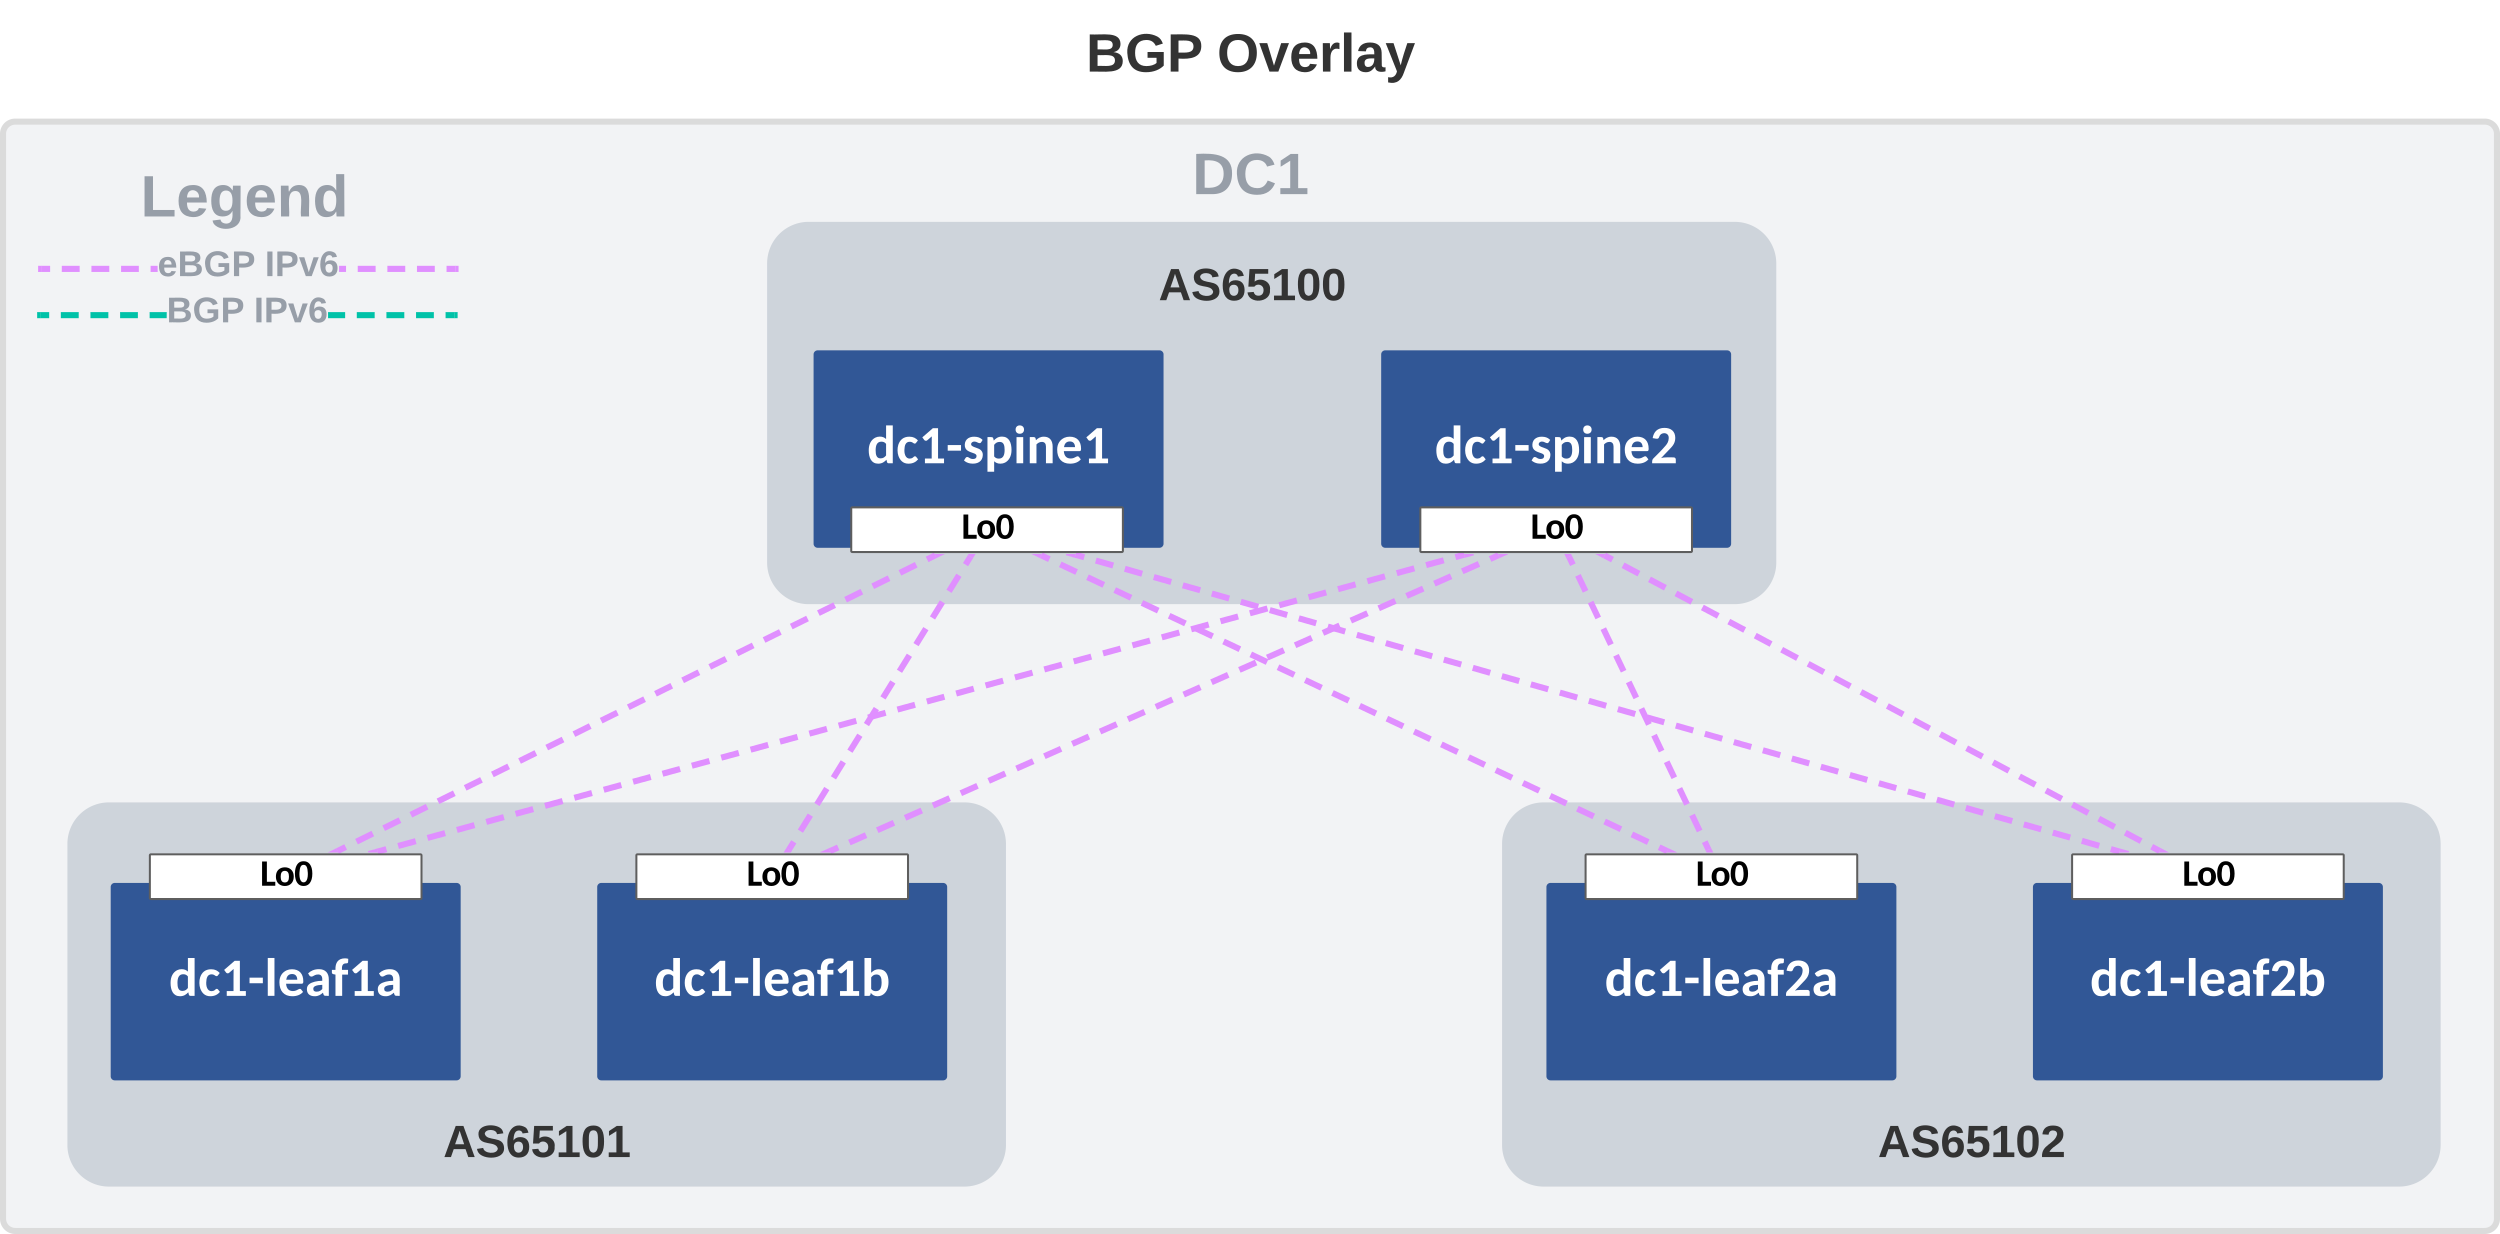 <svg xmlns="http://www.w3.org/2000/svg" xmlns:xlink="http://www.w3.org/1999/xlink" xmlns:lucid="lucid" width="1233.28" height="608.74"><g transform="translate(-271.269 -392.24)" lucid:page-tab-id="SUWQ.NX55tFj"><path d="M272.77 392.24h1230.28v60H272.77z" fill="none"/><use xlink:href="#a" transform="matrix(1,0,0,1,272.769,392.24) translate(534.315 35.333)"/><use xlink:href="#b" transform="matrix(1,0,0,1,272.769,392.24) translate(598.907 35.333)"/><path d="M272.77 458.24a6 6 0 0 1 6-6h1218.28a6 6 0 0 1 6 6v535.24a6 6 0 0 1-6 6H278.77a6 6 0 0 1-6-6z" stroke="#dbdbdb" stroke-width="3" fill="#f2f3f5"/><path d="M651.2 522.18a19 19 0 0 1 19-19h456.83a19 19 0 0 1 19 19v147.6a19 19 0 0 1-19 19H670.2a19 19 0 0 1-19-19zM1013.76 808.57a19 19 0 0 1 19-19h422a19 19 0 0 1 19 19V957.1a19 19 0 0 1-19 19h-422a19 19 0 0 1-19-19zM306.02 808.57a19 19 0 0 1 19-19h422a19 19 0 0 1 19 19V957.1a19 19 0 0 1-19 19h-422a19 19 0 0 1-19-19z" stroke="#ced4db" stroke-width="3" fill="#ced4db"/><g filter="url(#c)"><path d="M1035.64 823.8a.5.5 0 0 1 .5-.5h168.64a.5.5 0 0 1 .5.5v93.4a.5.5 0 0 1-.5.5h-168.63a.5.5 0 0 1-.5-.5z" fill="#fff" fill-opacity="0"/><path d="M1036.14 823.3a.5.5 0 0 0-.5.5v93.4a.5.5 0 0 0 .5.5h168.64a.5.5 0 0 0 .5-.5v-93.4a.5.5 0 0 0-.5-.5z" stroke="#315796" stroke-width="3" fill="#315796"/><use xlink:href="#d" transform="matrix(1,0,0,1,1045.484,834.333) translate(17.37 43.167)"/></g><g filter="url(#c)"><path d="M1275.64 823.8a.5.5 0 0 1 .5-.5h168.64a.5.5 0 0 1 .5.5v93.4a.5.5 0 0 1-.5.5h-168.63a.5.5 0 0 1-.5-.5z" fill="#fff" fill-opacity="0"/><path d="M1276.14 823.3a.5.5 0 0 0-.5.5v93.4a.5.5 0 0 0 .5.5h168.64a.5.5 0 0 0 .5-.5v-93.4a.5.5 0 0 0-.5-.5z" stroke="#315796" stroke-width="3" fill="#315796"/><use xlink:href="#e" transform="matrix(1,0,0,1,1285.484,834.333) translate(16.797 43.167)"/></g><g filter="url(#c)"><path d="M327.38 823.8a.5.5 0 0 1 .5-.5h168.64a.5.5 0 0 1 .5.5v93.4a.5.5 0 0 1-.5.5H327.88a.5.5 0 0 1-.5-.5z" fill="#fff" fill-opacity="0"/><path d="M327.88 823.3a.5.5 0 0 0-.5.5v93.4a.5.5 0 0 0 .5.5h168.64a.5.5 0 0 0 .5-.5v-93.4a.5.5 0 0 0-.5-.5z" stroke="#315796" stroke-width="3" fill="#315796"/><use xlink:href="#f" transform="matrix(1,0,0,1,337.221,834.333) translate(17.37 43.167)"/></g><g filter="url(#c)"><path d="M567.38 823.8a.5.5 0 0 1 .5-.5h168.64a.5.5 0 0 1 .5.5v93.4a.5.5 0 0 1-.5.5H567.88a.5.5 0 0 1-.5-.5z" fill="#fff" fill-opacity="0"/><path d="M567.88 823.3a.5.5 0 0 0-.5.5v93.4a.5.5 0 0 0 .5.5h168.64a.5.5 0 0 0 .5-.5v-93.4a.5.5 0 0 0-.5-.5z" stroke="#315796" stroke-width="3" fill="#315796"/><use xlink:href="#g" transform="matrix(1,0,0,1,577.221,834.333) translate(16.797 43.167)"/></g><g filter="url(#c)"><path d="M674.12 561.07a.5.5 0 0 1 .5-.5h168.64a.5.5 0 0 1 .5.5v93.4a.5.5 0 0 1-.5.5H674.62a.5.5 0 0 1-.5-.5z" fill="#fff" fill-opacity="0"/><path d="M674.62 560.57a.5.5 0 0 0-.5.5v93.4a.5.5 0 0 0 .5.5h168.64a.5.5 0 0 0 .5-.5v-93.4a.5.5 0 0 0-.5-.5z" stroke="#315796" stroke-width="3" fill="#315796"/><use xlink:href="#h" transform="matrix(1,0,0,1,683.958,571.612) translate(15.052 43.167)"/></g><g filter="url(#c)"><path d="M954.12 561.07a.5.5 0 0 1 .5-.5h168.64a.5.5 0 0 1 .5.5v93.4a.5.5 0 0 1-.5.5H954.62a.5.5 0 0 1-.5-.5z" fill="#fff" fill-opacity="0"/><path d="M954.62 560.57a.5.5 0 0 0-.5.5v93.4a.5.5 0 0 0 .5.5h168.64a.5.5 0 0 0 .5-.5v-93.4a.5.5 0 0 0-.5-.5z" stroke="#315796" stroke-width="3" fill="#315796"/><use xlink:href="#i" transform="matrix(1,0,0,1,963.958,571.612) translate(15.052 43.167)"/></g><path d="M437.77 812.07l4.02-2m5.35-2.64l8.04-3.98m5.36-2.65l8.04-3.98m5.36-2.65l8.04-3.98m5.36-2.66l8.04-3.98m5.36-2.65l8.05-3.97m5.37-2.65l8.04-3.98m5.37-2.65l8.04-3.98m5.37-2.65l8.04-3.98m5.37-2.65l8.04-4m5.38-2.64l8.04-3.98m5.36-2.65l8.04-3.98m5.36-2.66l8.04-3.98m5.37-2.66l8.03-3.98m5.36-2.65l8.03-3.98m5.36-2.65l8.03-3.98m5.36-2.65l8.03-3.98m5.37-2.66l8.04-3.98m5.36-2.65l8.04-3.97m5.36-2.65l8.04-3.98m5.36-2.65l8.05-3.98m5.36-2.65l8.05-3.98m5.36-2.65l4.03-2" stroke="#e08fff" stroke-width="3" fill="none"/><path d="M438.14 812.74h-5.04l4.05-2zM733.25 667.54l-1-2h5.05z" stroke="#e08fff" stroke-width=".05" fill="#e08fff"/><path d="M457.53 812.34l4.35-1.2m5.8-1.57l8.68-2.37m5.8-1.6l8.7-2.36m5.8-1.58l8.68-2.38m5.8-1.58l8.7-2.37m5.78-1.6l8.7-2.36m5.8-1.58l8.7-2.4m5.78-1.57l8.7-2.38m5.8-1.58l8.68-2.37m5.8-1.6l8.7-2.36m5.8-1.58l8.68-2.38m5.8-1.58l8.7-2.37m5.8-1.6l8.68-2.36m5.8-1.58l8.7-2.4m5.78-1.57l8.7-2.38m5.8-1.58l8.7-2.37m5.78-1.58l8.7-2.38m5.8-1.58l8.68-2.38m5.8-1.58l8.7-2.37m5.8-1.6l8.68-2.36m5.8-1.58l8.7-2.4m5.8-1.57l8.68-2.38m5.8-1.58l8.7-2.37m5.78-1.58l8.7-2.38m5.8-1.58l8.7-2.38m5.78-1.58l8.7-2.37m5.8-1.6l8.68-2.36m5.8-1.58l8.7-2.4m5.8-1.57l8.68-2.37m5.8-1.6l8.7-2.36m5.78-1.58l8.7-2.38m5.8-1.58l8.7-2.38m5.78-1.58l8.7-2.37m5.8-1.6l8.68-2.36m5.8-1.58l8.7-2.4m5.8-1.57l8.68-2.37m5.8-1.6l8.7-2.36m5.78-1.58l4.35-1.2" stroke="#e08fff" stroke-width="3" fill="none"/><path d="M457.68 812.74h-4.7l-.18-.63 4.38-1.2zM998.34 666.17l-4.38 1.2-.5-1.84h4.7z" stroke="#e08fff" stroke-width=".05" fill="#e08fff"/><path d="M660.4 811.46l2.46-3.94m3.25-5.26l4.9-7.9m3.26-5.25l4.88-7.88m3.26-5.26l4.88-7.9m3.26-5.25l4.9-7.88m3.24-5.26l4.9-7.9m3.25-5.25l4.88-7.88m3.27-5.26l4.9-7.9m3.25-5.25l4.88-7.88m3.26-5.27l4.88-7.9m3.26-5.25l4.9-7.9m3.25-5.25l2.44-3.94" stroke="#e08fff" stroke-width="3" fill="none"/><path d="M661.7 812.2l-.34.54h-3.47l1.28-2.1zM751.22 667.62l-2.5-1.55.32-.54h3.47z" stroke="#e08fff" stroke-width=".05" fill="#e08fff"/><path d="M680.65 812.13l4.12-1.83m5.5-2.43l8.25-3.65m5.5-2.43l8.24-3.66m5.5-2.43l8.24-3.64m5.5-2.44l8.25-3.65m5.5-2.43l8.24-3.65m5.5-2.44l8.23-3.65m5.5-2.42l8.25-3.65m5.5-2.44l8.24-3.66m5.5-2.43l8.24-3.64m5.5-2.43l8.25-3.65m5.5-2.44l8.25-3.65m5.5-2.44l8.24-3.65m5.5-2.42l8.24-3.65m5.5-2.44l8.24-3.65m5.5-2.44l8.24-3.64m5.5-2.43l8.25-3.65m5.5-2.43l8.24-3.65m5.5-2.44l8.25-3.65m5.5-2.42l8.25-3.65m5.5-2.43l8.24-3.65m5.5-2.44l8.24-3.63m5.5-2.44l8.25-3.65m5.5-2.43l8.24-3.65m5.5-2.43l4.12-1.83" stroke="#e08fff" stroke-width="3" fill="none"/><path d="M680.96 812.74H676l-.06-.14 4.15-1.83zM1015.2 665.67l-4.15 1.84-.87-1.97h4.96z" stroke="#e08fff" stroke-width=".05" fill="#e08fff"/><path d="M1093.74 812.1l-4.02-1.9m-5.38-2.55l-8.05-3.8m-5.38-2.54l-8.06-3.8m-5.37-2.53l-8.07-3.8m-5.37-2.55l-8.05-3.8m-5.36-2.54l-8.06-3.8m-5.37-2.55l-8.05-3.8m-5.37-2.54l-8.05-3.82m-5.38-2.54l-8.05-3.8m-5.37-2.54l-8.06-3.8m-5.37-2.55l-8.06-3.8m-5.37-2.54l-8.05-3.8m-5.37-2.53l-8.06-3.8m-5.38-2.55l-8.06-3.8m-5.37-2.54l-8.06-3.8m-5.38-2.55l-8.05-3.8m-5.36-2.54l-8.06-3.82m-5.37-2.54l-8.05-3.8m-5.37-2.54l-8.05-3.8m-5.38-2.54l-8.05-3.8m-5.37-2.55l-8.06-3.8m-5.37-2.53l-8.05-3.8m-5.38-2.55l-8.05-3.8m-5.37-2.54l-4.03-1.9" stroke="#e08fff" stroke-width="3" fill="none"/><path d="M1098.44 812.68l-.02.06h-5.02l.94-2zM784.32 667.52l-4.1-1.93.02-.07h5.02z" stroke="#e08fff" stroke-width=".05" fill="#e08fff"/><path d="M1114.1 811.38l-1.87-3.94m-2.5-5.25l-3.75-7.9m-2.5-5.25l-3.76-7.88m-2.5-5.25l-3.76-7.9m-2.5-5.24l-3.75-7.88m-2.5-5.26l-3.75-7.88m-2.5-5.25l-3.75-7.87m-2.5-5.26l-3.76-7.88m-2.5-5.26l-3.76-7.88m-2.5-5.26l-3.75-7.88m-2.5-5.25l-3.76-7.9m-2.5-5.24l-1.88-3.94" stroke="#e08fff" stroke-width="3" fill="none"/><path d="M1116.4 812.74h-3.28l-.36-.76 2.67-1.27zM1046.64 666.3l-2.66 1.26-.97-2.03h3.28z" stroke="#e08fff" stroke-width=".05" fill="#e08fff"/><path d="M1316.86 812.33l-4.3-1.22m-5.72-1.62l-8.58-2.44m-5.73-1.63l-8.58-2.42m-5.72-1.63l-8.6-2.44m-5.7-1.62l-8.6-2.44m-5.72-1.62l-8.57-2.44m-5.72-1.63l-8.58-2.44m-5.72-1.62l-8.6-2.44m-5.7-1.62l-8.6-2.44m-5.7-1.63l-8.6-2.44m-5.72-1.62l-8.6-2.43m-5.7-1.63l-8.6-2.44m-5.72-1.63l-8.58-2.44m-5.72-1.6l-8.6-2.45m-5.7-1.63l-8.6-2.44m-5.72-1.63l-8.58-2.44m-5.72-1.6l-8.6-2.45m-5.7-1.63l-8.6-2.44m-5.72-1.63l-8.58-2.43m-5.72-1.63l-8.6-2.45m-5.7-1.63l-8.6-2.44m-5.72-1.62l-8.58-2.44m-5.72-1.63l-8.6-2.45m-5.7-1.63l-8.6-2.43m-5.72-1.64l-8.58-2.44m-5.72-1.63l-8.6-2.45m-5.7-1.62l-8.6-2.44m-5.72-1.64l-8.58-2.44m-5.73-1.63l-8.58-2.45m-5.72-1.62l-8.6-2.44m-5.7-1.64l-8.6-2.44m-5.72-1.63l-8.58-2.45m-5.72-1.62l-8.6-2.44m-5.7-1.64l-8.6-2.44m-5.72-1.62l-8.57-2.44m-5.72-1.63l-8.58-2.44m-5.72-1.64l-4.3-1.22" stroke="#e08fff" stroke-width="3" fill="none"/><path d="M1321.6 812.14l-.18.6h-4.72l.52-1.84zM801.44 667.37l-4.36-1.24.17-.6h4.72z" stroke="#e08fff" stroke-width=".05" fill="#e08fff"/><path d="M1336.63 812.03l-3.9-2.08m-5.23-2.78l-7.82-4.16m-5.22-2.77l-7.83-4.17m-5.2-2.77l-7.84-4.18m-5.22-2.77l-7.83-4.17m-5.2-2.78l-7.84-4.16m-5.2-2.78l-7.83-4.17m-5.2-2.78l-7.84-4.17m-5.22-2.77l-7.8-4.17m-5.23-2.77l-7.82-4.16m-5.22-2.78l-7.82-4.18m-5.2-2.77l-7.83-4.17m-5.22-2.78l-7.82-4.16m-5.22-2.78l-7.8-4.16m-5.23-2.78l-7.82-4.17m-5.22-2.77l-7.82-4.17m-5.2-2.77l-7.84-4.16m-5.2-2.78l-7.84-4.17m-5.2-2.78l-7.84-4.17m-5.2-2.77l-7.84-4.16m-5.2-2.78l-7.84-4.16m-5.2-2.78l-3.93-2.08" stroke="#e08fff" stroke-width="3" fill="none"/><path d="M1341.1 812.74h-4.9l1.1-2.03zM1062.1 667.56l-3.8-2.03h4.9z" stroke="#e08fff" stroke-width=".05" fill="#e08fff"/><path d="M691.2 642.07a.5.5 0 0 1 .5-.5h133a.5.5 0 0 1 .5.5v22.96a.5.5 0 0 1-.5.5h-133a.5.5 0 0 1-.5-.5z" fill="#fff" fill-opacity="0"/><path d="M691.7 642.53a.5.5 0 0 0-.5.5v21.03a.5.5 0 0 0 .5.5h133a.5.5 0 0 0 .5-.5v-21.03a.5.5 0 0 0-.5-.5z" stroke="#5e5e5e" fill="#fff"/><use xlink:href="#j" transform="matrix(1,0,0,1,741.985,641.565) translate(3.596 16.444)"/><path d="M272.77 452.24h1230.28v60H272.77z" fill="none"/><use xlink:href="#k" transform="matrix(1,0,0,1,272.769,452.24) translate(586.691 35.778)"/><path d="M808.1 517.4h161.6v36H808.1z" fill="none"/><use xlink:href="#l" transform="matrix(1,0,0,1,808.101,517.4) translate(34.735 22.944)"/><path d="M455.2 940.1h161.63v36H455.2z" fill="none"/><use xlink:href="#m" transform="matrix(1,0,0,1,455.213,940.097) translate(34.735 22.944)"/><path d="M1162.95 940.1h161.6v36h-161.6z" fill="none"/><use xlink:href="#n" transform="matrix(1,0,0,1,1162.951,940.097) translate(34.735 22.944)"/><path d="M971.94 642.07a.5.5 0 0 1 .5-.5h133a.5.5 0 0 1 .5.5v22.96a.5.5 0 0 1-.5.5h-133a.5.5 0 0 1-.5-.5z" fill="#fff" fill-opacity="0"/><path d="M972.44 642.53a.5.5 0 0 0-.5.5v21.03a.5.5 0 0 0 .5.5h133a.5.5 0 0 0 .5-.5v-21.03a.5.5 0 0 0-.5-.5z" stroke="#5e5e5e" fill="#fff"/><use xlink:href="#j" transform="matrix(1,0,0,1,1022.725,641.565) translate(3.596 16.444)"/><path d="M345.2 813.24a.5.5 0 0 1 .5-.5h133a.5.5 0 0 1 .5.5v22.97a.5.5 0 0 1-.5.5h-133a.5.5 0 0 1-.5-.5z" fill="#fff" fill-opacity="0"/><path d="M345.7 813.7a.5.5 0 0 0-.5.5v21.04a.5.5 0 0 0 .5.5h133a.5.5 0 0 0 .5-.5V814.2a.5.5 0 0 0-.5-.5z" stroke="#5e5e5e" fill="#fff"/><use xlink:href="#j" transform="matrix(1,0,0,1,395.987,812.737) translate(3.596 16.444)"/><path d="M585.2 813.24a.5.5 0 0 1 .5-.5h133a.5.5 0 0 1 .5.5v22.97a.5.5 0 0 1-.5.5h-133a.5.5 0 0 1-.5-.5z" fill="#fff" fill-opacity="0"/><path d="M585.7 813.7a.5.5 0 0 0-.5.5v21.04a.5.5 0 0 0 .5.5h133a.5.5 0 0 0 .5-.5V814.2a.5.5 0 0 0-.5-.5z" stroke="#5e5e5e" fill="#fff"/><use xlink:href="#j" transform="matrix(1,0,0,1,635.987,812.737) translate(3.596 16.444)"/><path d="M1053.46 813.24a.5.5 0 0 1 .5-.5h133a.5.5 0 0 1 .5.5v22.97a.5.5 0 0 1-.5.5h-133a.5.5 0 0 1-.5-.5z" fill="#fff" fill-opacity="0"/><path d="M1053.96 813.7a.5.5 0 0 0-.5.5v21.04a.5.5 0 0 0 .5.5h133a.5.5 0 0 0 .5-.5V814.2a.5.5 0 0 0-.5-.5z" stroke="#5e5e5e" fill="#fff"/><use xlink:href="#j" transform="matrix(1,0,0,1,1104.25,812.737) translate(3.596 16.444)"/><path d="M1293.46 813.24a.5.5 0 0 1 .5-.5h133a.5.5 0 0 1 .5.5v22.97a.5.5 0 0 1-.5.5h-133a.5.5 0 0 1-.5-.5z" fill="#fff" fill-opacity="0"/><path d="M1293.96 813.7a.5.5 0 0 0-.5.5v21.04a.5.5 0 0 0 .5.5h133a.5.5 0 0 0 .5-.5V814.2a.5.5 0 0 0-.5-.5z" stroke="#5e5e5e" fill="#fff"/><use xlink:href="#j" transform="matrix(1,0,0,1,1344.25,812.737) translate(3.596 16.444)"/><path d="M287.86 473.75H495.3v38.3H287.85z" fill="none"/><use xlink:href="#o" transform="matrix(1,0,0,1,287.856,473.749) translate(52.802 25.278)"/><path d="M295.95 526.38h-4.38v-2.95h4.38zm14.6 0h-8.76v-2.95h8.75zm14.6 0h-8.76v-2.95h8.75zm14.6 0H331v-2.95h8.75zm9.27 0h-3.43v-2.95H349zm107.52 0h-8.76v-2.95h8.76zm14.6 0h-8.76v-2.95h8.76zm14.6 0h-8.76v-2.95h8.76zm10.22 0h-4.38v-2.95h4.38zm-54.02 0h-3.43v-2.95h3.44z" stroke="#e08fff" stroke-width=".05" fill="#e08fff"/><path d="M291.6 526.38h-1.53v-2.95h1.54zM497.46 526.38h-1.54v-2.95h1.54z" stroke="#e08fff" stroke-width=".05" fill="#e08fff"/><use xlink:href="#p" transform="matrix(1,0,0,1,349.025,514.242) translate(0 14.222)"/><use xlink:href="#q" transform="matrix(1,0,0,1,349.025,514.242) translate(52.938 14.222)"/><path d="M295.48 549.17h-4.38v-2.95h4.38zm14.6 0h-8.76v-2.95h8.76zm14.6 0h-8.76v-2.95h8.76zm14.6 0h-8.76v-2.95h8.76zm14.2 0h-8.36v-2.95h8.37zm102.6 0h-8.76v-2.95h8.75zm14.6 0h-8.76v-2.95h8.75zm14.6 0h-8.77v-2.95h8.77zm10.2 0h-4.37v-2.95h4.4zm-54 0h-8.38v-2.95h8.38z" stroke="#00c2a8" stroke-width=".05" fill="#00c2a8"/><path d="M291.14 549.17h-1.54v-2.95h1.54zM497 549.17h-1.55v-2.95H497z" stroke="#00c2a8" stroke-width=".05" fill="#00c2a8"/><g><use xlink:href="#r" transform="matrix(1,0,0,1,353.494,537.028) translate(0 14.222)"/><use xlink:href="#q" transform="matrix(1,0,0,1,353.494,537.028) translate(43.062 14.222)"/></g><defs><path fill="#333" d="M182-130c37 4 62 22 62 59C244 23 116-4 24 0v-248c84 5 203-23 205 63 0 31-19 50-47 55zM76-148c40-3 101 13 101-30 0-44-60-28-101-31v61zm0 110c48-3 116 14 116-37 0-48-69-32-116-35v72" id="s"/><path fill="#333" d="M67-125c0 54 23 88 75 88 28 0 53-7 68-21v-34h-60v-39h108v91C232-14 192 4 140 4 58 4 20-42 15-125 8-236 126-280 215-234c19 10 29 26 37 47l-47 15c-11-23-29-39-63-39-53 1-75 33-75 86" id="t"/><path fill="#333" d="M24-248c93 1 206-16 204 79-1 75-69 88-152 82V0H24v-248zm52 121c47 0 100 7 100-41 0-47-54-39-100-39v80" id="u"/><g id="a"><use transform="matrix(0.074,0,0,0.074,0,0)" xlink:href="#s"/><use transform="matrix(0.074,0,0,0.074,19.185,0)" xlink:href="#t"/><use transform="matrix(0.074,0,0,0.074,39.926,0)" xlink:href="#u"/></g><path fill="#333" d="M140-251c80 0 125 45 125 126S219 4 139 4C58 4 15-44 15-125s44-126 125-126zm-1 214c52 0 73-35 73-88 0-50-21-86-72-86-52 0-73 35-73 86s22 88 72 88" id="v"/><path fill="#333" d="M128 0H69L1-190h53L99-40l48-150h52" id="w"/><path fill="#333" d="M185-48c-13 30-37 53-82 52C43 2 14-33 14-96s30-98 90-98c62 0 83 45 84 108H66c0 31 8 55 39 56 18 0 30-7 34-22zm-45-69c5-46-57-63-70-21-2 6-4 13-4 21h74" id="x"/><path fill="#333" d="M135-150c-39-12-60 13-60 57V0H25l-1-190h47c2 13-1 29 3 40 6-28 27-53 61-41v41" id="y"/><path fill="#333" d="M25 0v-261h50V0H25" id="z"/><path fill="#333" d="M133-34C117-15 103 5 69 4 32 3 11-16 11-54c-1-60 55-63 116-61 1-26-3-47-28-47-18 1-26 9-28 27l-52-2c7-38 36-58 82-57s74 22 75 68l1 82c-1 14 12 18 25 15v27c-30 8-71 5-69-32zm-48 3c29 0 43-24 42-57-32 0-66-3-65 30 0 17 8 27 23 27" id="A"/><path fill="#333" d="M123 10C108 53 80 86 19 72V37c35 8 53-11 59-39L3-190h52l48 148c12-52 28-100 44-148h51" id="B"/><g id="b"><use transform="matrix(0.074,0,0,0.074,0,0)" xlink:href="#v"/><use transform="matrix(0.074,0,0,0.074,20.741,0)" xlink:href="#w"/><use transform="matrix(0.074,0,0,0.074,35.556,0)" xlink:href="#x"/><use transform="matrix(0.074,0,0,0.074,50.37,0)" xlink:href="#y"/><use transform="matrix(0.074,0,0,0.074,60.741,0)" xlink:href="#z"/><use transform="matrix(0.074,0,0,0.074,68.148,0)" xlink:href="#A"/><use transform="matrix(0.074,0,0,0.074,82.963,0)" xlink:href="#B"/></g><path fill="#fff" d="M483-1012c112 0 179 37 238 92v-517h254V0H818c-73 2-64-82-83-135C661-54 570 15 422 15 157 15 63-214 63-494c0-232 92-397 247-478 52-26 110-40 173-40zM325-494c0 166 29 308 186 308 106 0 161-51 210-111v-438c-43-55-93-85-178-85-170 0-218 146-218 326" id="C"/><path fill="#fff" d="M836-149C753-51 641 15 467 15 259 15 147-118 88-282c-42-119-44-295-4-419 59-179 186-308 419-308 153 0 247 58 325 142-30 37-55 81-89 113-66 29-96-36-151-51-19-5-41-11-69-11-164 0-199 147-204 317-6 202 85 372 277 308 37-12 60-40 86-61 24-21 64-16 84 9" id="D"/><path fill="#fff" d="M236-180h257c2-279-3-565 3-840L323-871c-27 30-91 18-110-9l-76-104 399-346h198v1150h227V0H236v-180" id="E"/><path fill="#fff" d="M61-690h505v212H61v-212" id="F"/><path fill="#fff" d="M379-1437V0H125v-1437h254" id="G"/><path fill="#fff" d="M960-149C871-45 736 15 551 15 231 15 63-191 63-518c0-229 113-378 277-452 59-26 125-39 199-39 278 0 430 170 430 452 0 55-4 97-59 97H316c14 166 83 276 257 279 98 1 159-38 221-71 33-18 71-20 93 9zM741-612c-4-130-65-216-197-216-140 0-203 89-223 216h420" id="H"/><path fill="#fff" d="M534-1012c240 0 371 147 371 387V0c-80-7-186 24-201-53l-22-66C598-47 516 18 362 15 183 12 73-75 73-255c0-177 142-239 303-283 75-20 169-31 281-34 9-142-26-239-155-239-97 0-149 37-209 70-49 27-108 2-128-33l-46-80c103-96 231-158 415-158zM316-268c-2 80 48 110 125 110 107 0 156-41 216-100v-160c-111 5-199 15-269 48-43 21-70 49-72 102" id="I"/><path fill="#fff" d="M562-1233c-141 0-169 100-160 247h230v180H410V0H156v-806c-55-15-135-9-136-77v-103h136c-14-277 106-437 363-437 48 0 83 7 122 18l-6 127c-1 39-36 45-73 45" id="J"/><path fill="#fff" d="M89-955c40-238 181-388 449-388 250 0 409 134 409 381 0 232-139 347-258 472L407-195c126-46 310-24 475-29 49-1 86 32 85 80V0H69c-2-76 0-138 43-180 161-160 326-321 472-494 63-74 110-153 115-281 6-143-107-217-242-175-61 19-100 69-121 131-19 56-46 79-119 66" id="K"/><g id="d"><use transform="matrix(0.013,0,0,0.013,0,0)" xlink:href="#C"/><use transform="matrix(0.013,0,0,0.013,14.31,0)" xlink:href="#D"/><use transform="matrix(0.013,0,0,0.013,25.469,0)" xlink:href="#E"/><use transform="matrix(0.013,0,0,0.013,38.984,0)" xlink:href="#F"/><use transform="matrix(0.013,0,0,0.013,47.148,0)" xlink:href="#G"/><use transform="matrix(0.013,0,0,0.013,53.698,0)" xlink:href="#H"/><use transform="matrix(0.013,0,0,0.013,67.122,0)" xlink:href="#I"/><use transform="matrix(0.013,0,0,0.013,80.143,0)" xlink:href="#J"/><use transform="matrix(0.013,0,0,0.013,88.581,0)" xlink:href="#K"/><use transform="matrix(0.013,0,0,0.013,102.096,0)" xlink:href="#I"/></g><filter id="c" filterUnits="objectBoundingBox" x="-.06" y="-.04" width="1.12" height="1.21"><feOffset result="offOut" in="SourceAlpha" dy="6"/><feGaussianBlur result="blurOut" in="offOut" stdDeviation="5"/><feColorMatrix result="colorOut" in="blurOut" values="0 0 0 0 0 0 0 0 0 0 0 0 0 0 0 0 0 0 0.502 0"/><feBlend in="SourceGraphic" in2="colorOut"/></filter><path fill="#fff" d="M619 15c-128 0-198-56-256-127-11 50-5 112-70 112H124v-1437h254v561c71-71 156-133 289-133 266 0 369 213 369 487 0 241-87 415-246 498-51 26-108 39-171 39zm155-527c0-166-35-299-195-299-102 0-149 49-201 111v438c43 54 92 85 176 85 177 0 220-149 220-335" id="L"/><g id="e"><use transform="matrix(0.013,0,0,0.013,0,0)" xlink:href="#C"/><use transform="matrix(0.013,0,0,0.013,14.31,0)" xlink:href="#D"/><use transform="matrix(0.013,0,0,0.013,25.469,0)" xlink:href="#E"/><use transform="matrix(0.013,0,0,0.013,38.984,0)" xlink:href="#F"/><use transform="matrix(0.013,0,0,0.013,47.148,0)" xlink:href="#G"/><use transform="matrix(0.013,0,0,0.013,53.698,0)" xlink:href="#H"/><use transform="matrix(0.013,0,0,0.013,67.122,0)" xlink:href="#I"/><use transform="matrix(0.013,0,0,0.013,80.143,0)" xlink:href="#J"/><use transform="matrix(0.013,0,0,0.013,88.581,0)" xlink:href="#K"/><use transform="matrix(0.013,0,0,0.013,102.096,0)" xlink:href="#L"/></g><g id="f"><use transform="matrix(0.013,0,0,0.013,0,0)" xlink:href="#C"/><use transform="matrix(0.013,0,0,0.013,14.31,0)" xlink:href="#D"/><use transform="matrix(0.013,0,0,0.013,25.469,0)" xlink:href="#E"/><use transform="matrix(0.013,0,0,0.013,38.984,0)" xlink:href="#F"/><use transform="matrix(0.013,0,0,0.013,47.148,0)" xlink:href="#G"/><use transform="matrix(0.013,0,0,0.013,53.698,0)" xlink:href="#H"/><use transform="matrix(0.013,0,0,0.013,67.122,0)" xlink:href="#I"/><use transform="matrix(0.013,0,0,0.013,80.143,0)" xlink:href="#J"/><use transform="matrix(0.013,0,0,0.013,88.581,0)" xlink:href="#E"/><use transform="matrix(0.013,0,0,0.013,102.096,0)" xlink:href="#I"/></g><g id="g"><use transform="matrix(0.013,0,0,0.013,0,0)" xlink:href="#C"/><use transform="matrix(0.013,0,0,0.013,14.31,0)" xlink:href="#D"/><use transform="matrix(0.013,0,0,0.013,25.469,0)" xlink:href="#E"/><use transform="matrix(0.013,0,0,0.013,38.984,0)" xlink:href="#F"/><use transform="matrix(0.013,0,0,0.013,47.148,0)" xlink:href="#G"/><use transform="matrix(0.013,0,0,0.013,53.698,0)" xlink:href="#H"/><use transform="matrix(0.013,0,0,0.013,67.122,0)" xlink:href="#I"/><use transform="matrix(0.013,0,0,0.013,80.143,0)" xlink:href="#J"/><use transform="matrix(0.013,0,0,0.013,88.581,0)" xlink:href="#E"/><use transform="matrix(0.013,0,0,0.013,102.096,0)" xlink:href="#L"/></g><path fill="#fff" d="M80-702c6-234 206-338 457-298 93 15 166 59 220 115-26 37-46 85-79 115-8 4-17 7-28 7-73 0-113-61-203-61-94 0-160 79-107 152 93 83 270 88 356 179 39 42 70 95 69 176C761-63 553 47 286 6 191-9 109-52 51-106c29-40 47-92 85-123 77-33 115 38 178 55 22 6 48 12 80 12 81 0 133-35 133-110 0-69-60-91-116-111C252-440 75-483 80-702" id="M"/><path fill="#fff" d="M615 15c-112 0-178-37-238-91v398H123V-993c65 5 149-11 197 11 31 24 28 81 42 121 74-81 161-151 314-151 265 0 360 229 360 508 0 232-93 399-248 480-52 26-109 39-173 39zm159-519c0-165-29-307-185-307-108 0-158 47-212 111v440c43 53 94 83 178 83 171 0 219-146 219-327" id="N"/><path fill="#fff" d="M379-993V0H125v-993h254zm-132-444c97 0 163 62 163 159 0 96-66 158-163 158-94 0-157-63-157-158s62-159 157-159" id="O"/><path fill="#fff" d="M582-811c-92 1-152 44-204 95V0H124v-993c65 5 150-14 196 11 30 17 27 71 39 107 74-72 158-134 301-134 225 0 332 151 332 377V0H738v-632c0-109-49-180-156-179" id="P"/><g id="h"><use transform="matrix(0.013,0,0,0.013,0,0)" xlink:href="#C"/><use transform="matrix(0.013,0,0,0.013,14.31,0)" xlink:href="#D"/><use transform="matrix(0.013,0,0,0.013,25.469,0)" xlink:href="#E"/><use transform="matrix(0.013,0,0,0.013,38.984,0)" xlink:href="#F"/><use transform="matrix(0.013,0,0,0.013,47.148,0)" xlink:href="#M"/><use transform="matrix(0.013,0,0,0.013,57.786,0)" xlink:href="#N"/><use transform="matrix(0.013,0,0,0.013,72.096,0)" xlink:href="#O"/><use transform="matrix(0.013,0,0,0.013,78.646,0)" xlink:href="#P"/><use transform="matrix(0.013,0,0,0.013,92.956,0)" xlink:href="#H"/><use transform="matrix(0.013,0,0,0.013,106.38,0)" xlink:href="#E"/></g><g id="i"><use transform="matrix(0.013,0,0,0.013,0,0)" xlink:href="#C"/><use transform="matrix(0.013,0,0,0.013,14.31,0)" xlink:href="#D"/><use transform="matrix(0.013,0,0,0.013,25.469,0)" xlink:href="#E"/><use transform="matrix(0.013,0,0,0.013,38.984,0)" xlink:href="#F"/><use transform="matrix(0.013,0,0,0.013,47.148,0)" xlink:href="#M"/><use transform="matrix(0.013,0,0,0.013,57.786,0)" xlink:href="#N"/><use transform="matrix(0.013,0,0,0.013,72.096,0)" xlink:href="#O"/><use transform="matrix(0.013,0,0,0.013,78.646,0)" xlink:href="#P"/><use transform="matrix(0.013,0,0,0.013,92.956,0)" xlink:href="#H"/><use transform="matrix(0.013,0,0,0.013,106.38,0)" xlink:href="#K"/></g><path d="M371-216h461V0H108v-1328h263v1112" id="Q"/><path d="M352-974c116-47 283-48 399 0 177 72 288 230 288 475 0 247-110 405-288 478-116 48-283 48-399 0C173-94 62-251 62-499c0-246 112-403 290-475zm-28 477c0 189 54 318 228 318 172 0 225-131 225-318s-53-318-225-318c-174 0-228 130-228 318" id="R"/><path d="M960-966c48 161 48 442 0 603C896-149 775 14 517 14 261 14 140-150 78-363c-47-161-48-443 0-603 63-213 183-377 439-377s380 165 443 377zM602-206c161-87 169-454 126-694-24-133-71-244-211-244-138 0-184 113-207 244-41 238-36 607 122 694 54 29 116 28 170 0" id="S"/><g id="j"><use transform="matrix(0.009,0,0,0.009,0,0)" xlink:href="#Q"/><use transform="matrix(0.009,0,0,0.009,7.24,0)" xlink:href="#R"/><use transform="matrix(0.009,0,0,0.009,16.797,0)" xlink:href="#S"/></g><path fill="#979ea8" d="M24-248c120-7 223 5 221 122C244-46 201 0 124 0H24v-248zM76-40c74 7 117-18 117-86 0-67-45-88-117-82v168" id="T"/><path fill="#979ea8" d="M67-125c0 53 21 87 73 88 37 1 54-22 65-47l45 17C233-25 199 4 140 4 58 4 20-42 15-125 8-235 124-281 211-232c18 10 29 29 36 50l-46 12c-8-25-30-41-62-41-52 0-71 34-72 86" id="U"/><path fill="#979ea8" d="M23 0v-37h61v-169l-59 37v-38l62-41h46v211h57V0H23" id="V"/><g id="k"><use transform="matrix(0.08,0,0,0.08,0,0)" xlink:href="#T"/><use transform="matrix(0.08,0,0,0.08,20.784,0)" xlink:href="#U"/><use transform="matrix(0.08,0,0,0.08,41.568,0)" xlink:href="#V"/></g><path fill="#333" d="M199 0l-22-63H83L61 0H9l90-248h61L250 0h-51zm-33-102l-36-108c-10 38-24 72-36 108h72" id="W"/><path fill="#333" d="M169-182c-1-43-94-46-97-3 18 66 151 10 154 114 3 95-165 93-204 36-6-8-10-19-12-30l50-8c3 46 112 56 116 5-17-69-150-10-154-114-4-87 153-88 188-35 5 8 8 18 10 28" id="X"/><path fill="#333" d="M115-159c48 0 72 30 72 78 0 54-30 85-83 85-64 0-91-50-91-122 0-98 58-163 141-120 15 8 21 24 27 44l-47 6c-5-31-48-31-61-4-7 14-11 33-11 60 9-17 28-27 53-27zM102-35c24 0 36-20 36-45s-11-43-37-43c-23 0-36 14-36 38 0 27 11 50 37 50" id="Y"/><path fill="#333" d="M139-81c0-46-55-55-73-27H18l9-140h149v37H72l-4 63c44-38 133-4 122 66C201 21 21 35 11-62l49-4c5 18 15 30 39 30 26 0 40-18 40-45" id="Z"/><path fill="#333" d="M23 0v-37h61v-169l-59 37v-38l62-41h46v211h57V0H23" id="aa"/><path fill="#333" d="M101-251c68 0 84 54 84 127C185-50 166 4 99 4S15-52 14-124c-1-75 17-127 87-127zm-1 216c37-5 36-46 36-89s4-89-36-89c-39 0-36 45-36 89 0 43-3 85 36 89" id="ab"/><g id="l"><use transform="matrix(0.062,0,0,0.062,0,0)" xlink:href="#W"/><use transform="matrix(0.062,0,0,0.062,15.988,0)" xlink:href="#X"/><use transform="matrix(0.062,0,0,0.062,30.802,0)" xlink:href="#Y"/><use transform="matrix(0.062,0,0,0.062,43.148,0)" xlink:href="#Z"/><use transform="matrix(0.062,0,0,0.062,55.494,0)" xlink:href="#aa"/><use transform="matrix(0.062,0,0,0.062,67.84,0)" xlink:href="#ab"/><use transform="matrix(0.062,0,0,0.062,80.185,0)" xlink:href="#ab"/></g><g id="m"><use transform="matrix(0.062,0,0,0.062,0,0)" xlink:href="#W"/><use transform="matrix(0.062,0,0,0.062,15.988,0)" xlink:href="#X"/><use transform="matrix(0.062,0,0,0.062,30.802,0)" xlink:href="#Y"/><use transform="matrix(0.062,0,0,0.062,43.148,0)" xlink:href="#Z"/><use transform="matrix(0.062,0,0,0.062,55.494,0)" xlink:href="#aa"/><use transform="matrix(0.062,0,0,0.062,67.84,0)" xlink:href="#ab"/><use transform="matrix(0.062,0,0,0.062,80.185,0)" xlink:href="#aa"/></g><path fill="#333" d="M182-182c0 78-84 86-111 141h115V0H12c-6-101 99-100 120-180 1-22-12-31-33-32-23 0-32 14-35 34l-49-3c5-45 32-70 84-70 51 0 83 22 83 69" id="ac"/><g id="n"><use transform="matrix(0.062,0,0,0.062,0,0)" xlink:href="#W"/><use transform="matrix(0.062,0,0,0.062,15.988,0)" xlink:href="#X"/><use transform="matrix(0.062,0,0,0.062,30.802,0)" xlink:href="#Y"/><use transform="matrix(0.062,0,0,0.062,43.148,0)" xlink:href="#Z"/><use transform="matrix(0.062,0,0,0.062,55.494,0)" xlink:href="#aa"/><use transform="matrix(0.062,0,0,0.062,67.84,0)" xlink:href="#ab"/><use transform="matrix(0.062,0,0,0.062,80.185,0)" xlink:href="#ac"/></g><path fill="#979ea8" d="M24 0v-248h52v208h133V0H24" id="ad"/><path fill="#979ea8" d="M185-48c-13 30-37 53-82 52C43 2 14-33 14-96s30-98 90-98c62 0 83 45 84 108H66c0 31 8 55 39 56 18 0 30-7 34-22zm-45-69c5-46-57-63-70-21-2 6-4 13-4 21h74" id="ae"/><path fill="#979ea8" d="M195-6C206 82 75 100 31 46c-4-6-6-13-8-21l49-6c3 16 16 24 34 25 40 0 42-37 40-79-11 22-30 35-61 35-53 0-70-43-70-97 0-56 18-96 73-97 30 0 46 14 59 34l2-30h47zm-90-29c32 0 41-27 41-63 0-35-9-62-40-62-32 0-39 29-40 63 0 36 9 62 39 62" id="af"/><path fill="#979ea8" d="M135-194c87-1 58 113 63 194h-50c-7-57 23-157-34-157-59 0-34 97-39 157H25l-1-190h47c2 12-1 28 3 38 12-26 28-41 61-42" id="ag"/><path fill="#979ea8" d="M88-194c31-1 46 15 58 34l-1-101h50l1 261h-48c-2-10 0-23-3-31C134-8 116 4 84 4 32 4 16-41 15-95c0-56 19-97 73-99zm17 164c33 0 40-30 41-66 1-37-9-64-41-64s-38 30-39 65c0 43 13 65 39 65" id="ah"/><g id="o"><use transform="matrix(0.08,0,0,0.08,0,0)" xlink:href="#ad"/><use transform="matrix(0.08,0,0,0.08,17.574,0)" xlink:href="#ae"/><use transform="matrix(0.08,0,0,0.08,33.623,0)" xlink:href="#af"/><use transform="matrix(0.08,0,0,0.08,51.198,0)" xlink:href="#ae"/><use transform="matrix(0.08,0,0,0.08,67.247,0)" xlink:href="#ag"/><use transform="matrix(0.08,0,0,0.08,84.821,0)" xlink:href="#ah"/></g><path fill="#979ea8" d="M182-130c37 4 62 22 62 59C244 23 116-4 24 0v-248c84 5 203-23 205 63 0 31-19 50-47 55zM76-148c40-3 101 13 101-30 0-44-60-28-101-31v61zm0 110c48-3 116 14 116-37 0-48-69-32-116-35v72" id="ai"/><path fill="#979ea8" d="M67-125c0 54 23 88 75 88 28 0 53-7 68-21v-34h-60v-39h108v91C232-14 192 4 140 4 58 4 20-42 15-125 8-236 126-280 215-234c19 10 29 26 37 47l-47 15c-11-23-29-39-63-39-53 1-75 33-75 86" id="aj"/><path fill="#979ea8" d="M24-248c93 1 206-16 204 79-1 75-69 88-152 82V0H24v-248zm52 121c47 0 100 7 100-41 0-47-54-39-100-39v80" id="ak"/><g id="p"><use transform="matrix(0.049,0,0,0.049,0,0)" xlink:href="#ae"/><use transform="matrix(0.049,0,0,0.049,9.877,0)" xlink:href="#ai"/><use transform="matrix(0.049,0,0,0.049,22.667,0)" xlink:href="#aj"/><use transform="matrix(0.049,0,0,0.049,36.494,0)" xlink:href="#ak"/></g><path fill="#979ea8" d="M24 0v-248h52V0H24" id="al"/><path fill="#979ea8" d="M128 0H69L1-190h53L99-40l48-150h52" id="am"/><path fill="#979ea8" d="M115-159c48 0 72 30 72 78 0 54-30 85-83 85-64 0-91-50-91-122 0-98 58-163 141-120 15 8 21 24 27 44l-47 6c-5-31-48-31-61-4-7 14-11 33-11 60 9-17 28-27 53-27zM102-35c24 0 36-20 36-45s-11-43-37-43c-23 0-36 14-36 38 0 27 11 50 37 50" id="an"/><g id="q"><use transform="matrix(0.049,0,0,0.049,0,0)" xlink:href="#al"/><use transform="matrix(0.049,0,0,0.049,4.938,0)" xlink:href="#ak"/><use transform="matrix(0.049,0,0,0.049,16.79,0)" xlink:href="#am"/><use transform="matrix(0.049,0,0,0.049,26.667,0)" xlink:href="#an"/></g><g id="r"><use transform="matrix(0.049,0,0,0.049,0,0)" xlink:href="#ai"/><use transform="matrix(0.049,0,0,0.049,12.79,0)" xlink:href="#aj"/><use transform="matrix(0.049,0,0,0.049,26.617,0)" xlink:href="#ak"/></g></defs></g></svg>